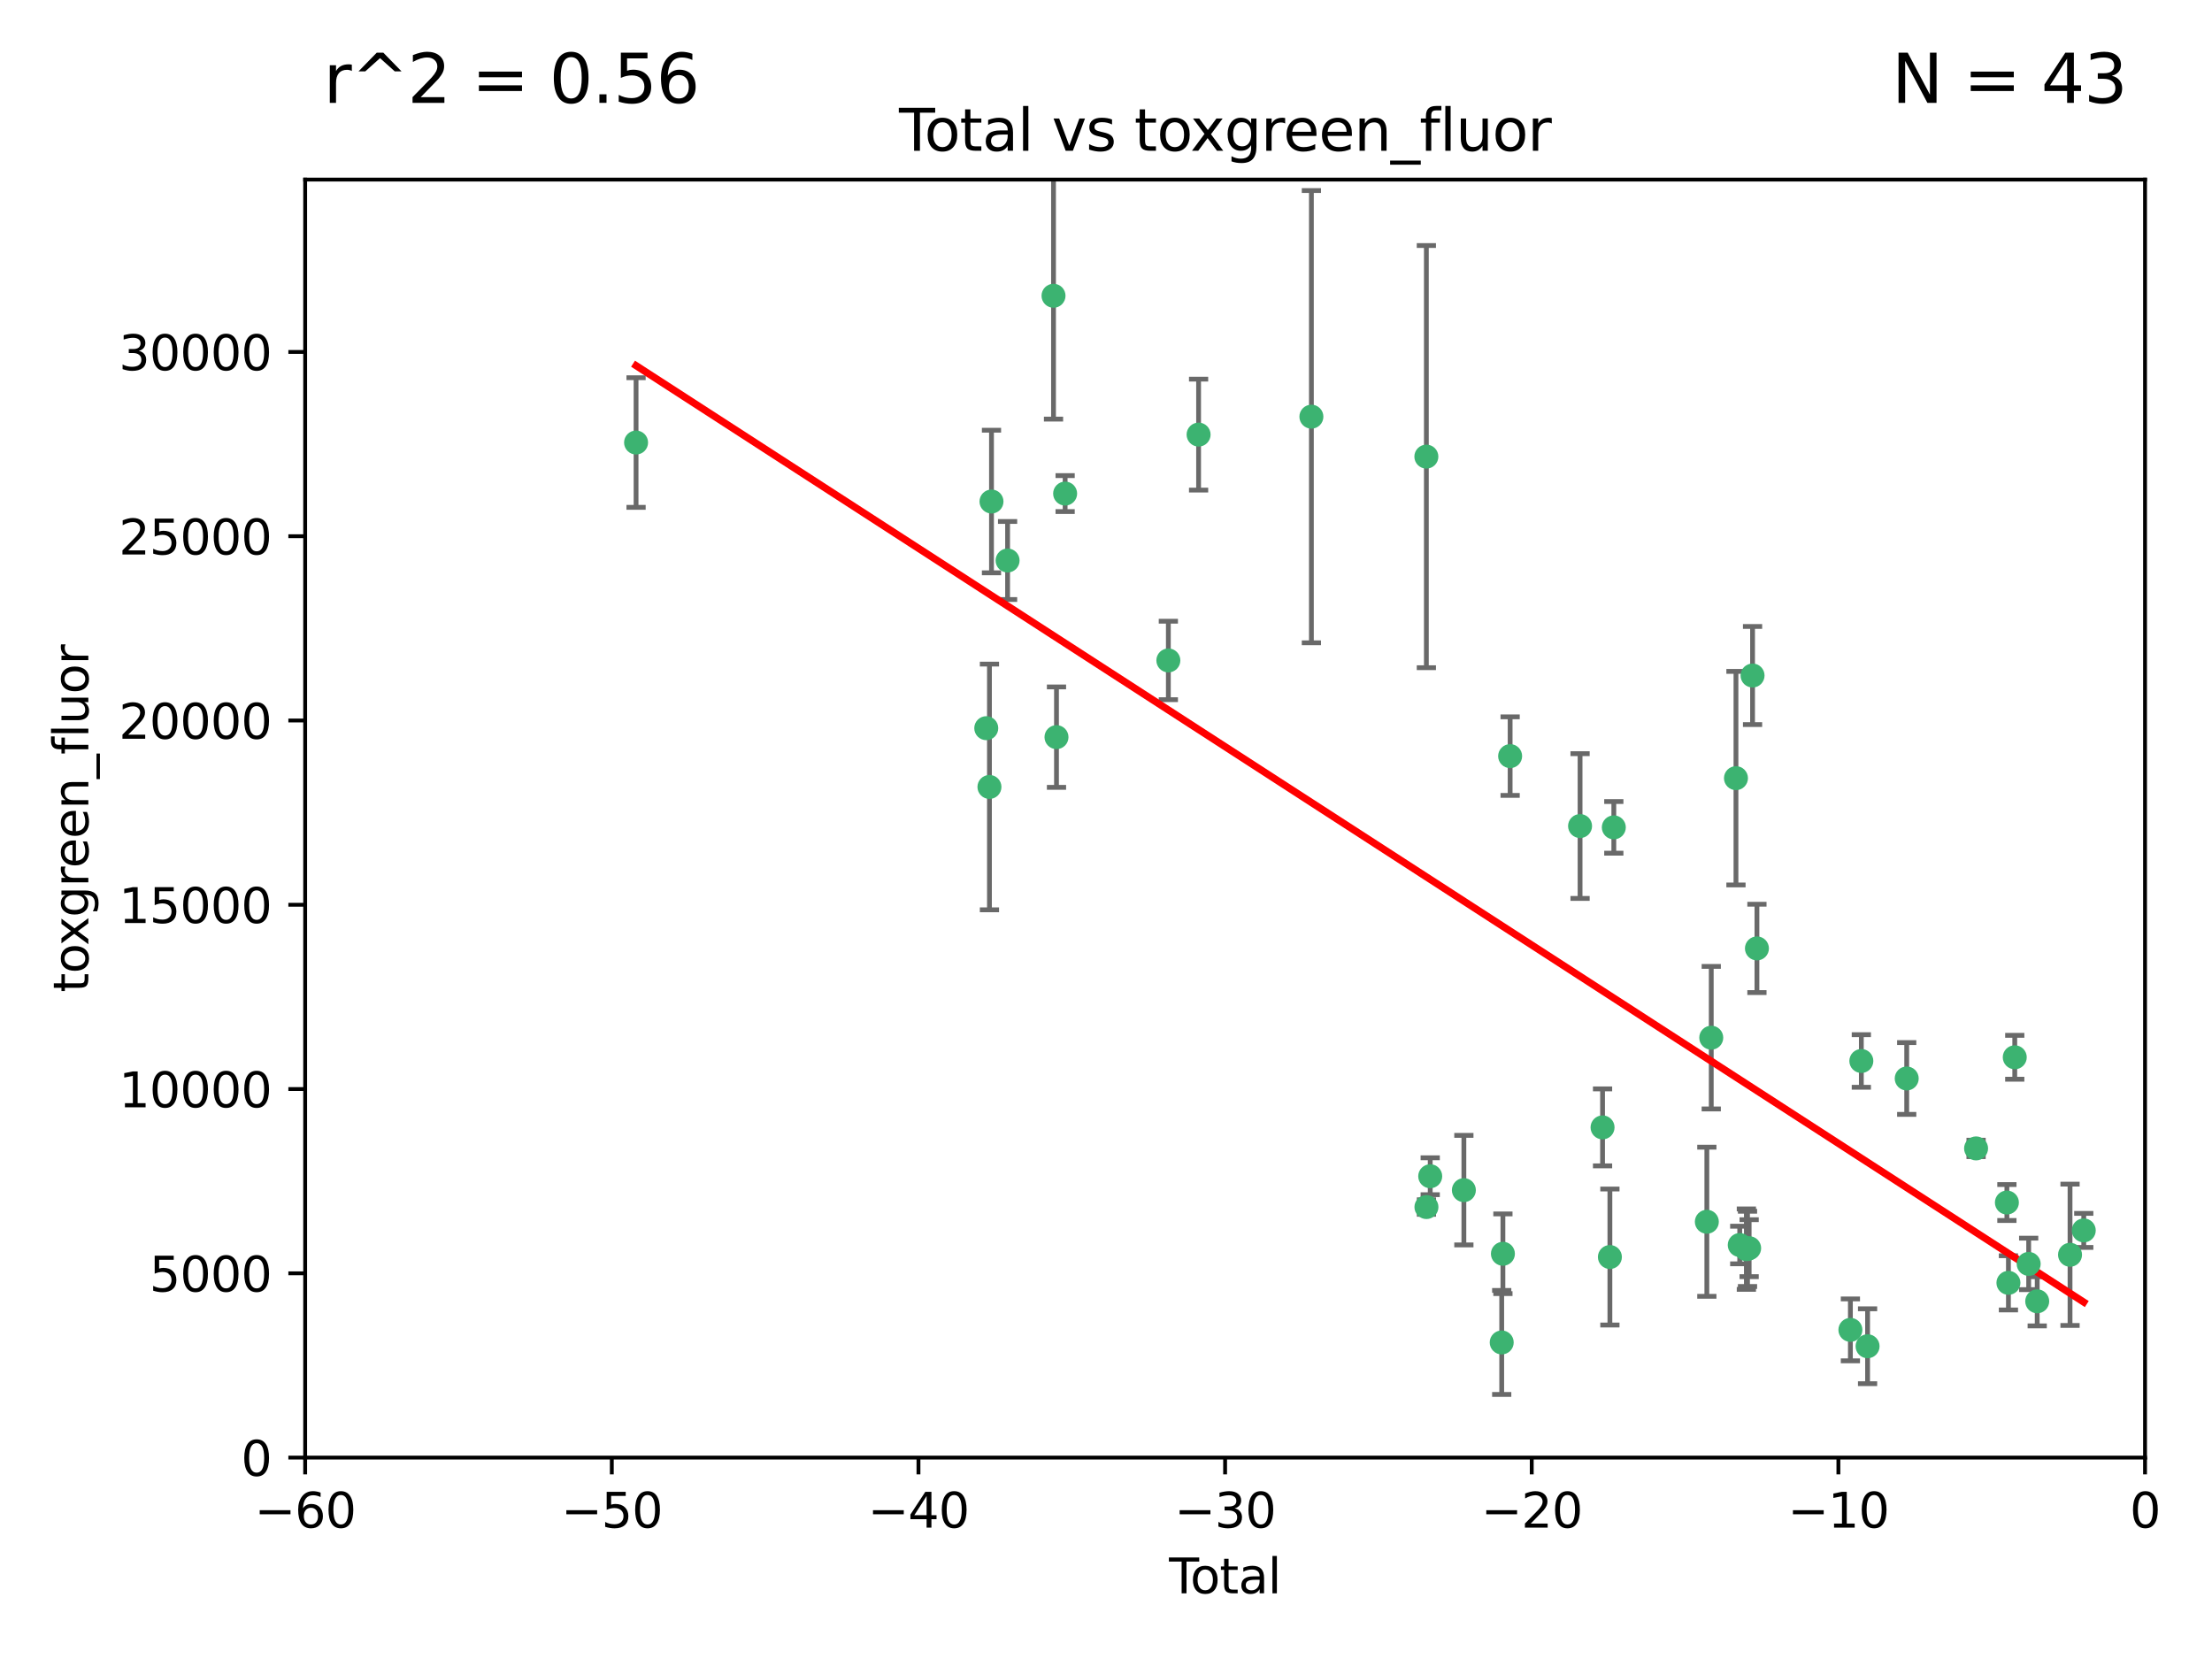 <?xml version="1.0" encoding="utf-8" standalone="no"?>
<!DOCTYPE svg PUBLIC "-//W3C//DTD SVG 1.1//EN"
  "http://www.w3.org/Graphics/SVG/1.1/DTD/svg11.dtd">
<svg xmlns:xlink="http://www.w3.org/1999/xlink" width="460.8pt" height="345.6pt" viewBox="0 0 460.8 345.6" xmlns="http://www.w3.org/2000/svg" version="1.1">
 <defs>
  <style type="text/css">*{stroke-linejoin: round; stroke-linecap: butt}</style>
 </defs>
 <g id="figure_1">
  <g id="patch_1">
   <path d="M 0 345.6 
L 460.8 345.6 
L 460.8 0 
L 0 0 
z
" style="fill: #ffffff"/>
  </g>
  <g id="axes_1">
   <g id="patch_2">
    <path d="M 63.571 303.64 
L 446.85 303.64 
L 446.85 37.411 
L 63.571 37.411 
z
" style="fill: #ffffff"/>
   </g>
   <g id="PathCollection_1">
    <defs>
     <path id="m306c66eae6" d="M 0 1.118 
C 0.297 1.118 0.581 1 0.791 0.791 
C 1 0.581 1.118 0.297 1.118 0 
C 1.118 -0.297 1 -0.581 0.791 -0.791 
C 0.581 -1 0.297 -1.118 0 -1.118 
C -0.297 -1.118 -0.581 -1 -0.791 -0.791 
C -1 -0.581 -1.118 -0.297 -1.118 0 
C -1.118 0.297 -1 0.581 -0.791 0.791 
C -0.581 1 -0.297 1.118 0 1.118 
z
" style="stroke: #3cb371"/>
    </defs>
    <g clip-path="url(#p1557bfb88c)">
     <use xlink:href="#m306c66eae6" x="132.505" y="92.187" style="fill: #3cb371; stroke: #3cb371"/>
     <use xlink:href="#m306c66eae6" x="205.457" y="151.693" style="fill: #3cb371; stroke: #3cb371"/>
     <use xlink:href="#m306c66eae6" x="206.12" y="163.936" style="fill: #3cb371; stroke: #3cb371"/>
     <use xlink:href="#m306c66eae6" x="206.546" y="104.476" style="fill: #3cb371; stroke: #3cb371"/>
     <use xlink:href="#m306c66eae6" x="209.899" y="116.762" style="fill: #3cb371; stroke: #3cb371"/>
     <use xlink:href="#m306c66eae6" x="219.467" y="61.614" style="fill: #3cb371; stroke: #3cb371"/>
     <use xlink:href="#m306c66eae6" x="220.086" y="153.559" style="fill: #3cb371; stroke: #3cb371"/>
     <use xlink:href="#m306c66eae6" x="221.886" y="102.821" style="fill: #3cb371; stroke: #3cb371"/>
     <use xlink:href="#m306c66eae6" x="243.389" y="137.58" style="fill: #3cb371; stroke: #3cb371"/>
     <use xlink:href="#m306c66eae6" x="249.689" y="90.534" style="fill: #3cb371; stroke: #3cb371"/>
     <use xlink:href="#m306c66eae6" x="273.187" y="86.8" style="fill: #3cb371; stroke: #3cb371"/>
     <use xlink:href="#m306c66eae6" x="297.137" y="95.121" style="fill: #3cb371; stroke: #3cb371"/>
     <use xlink:href="#m306c66eae6" x="297.153" y="251.452" style="fill: #3cb371; stroke: #3cb371"/>
     <use xlink:href="#m306c66eae6" x="297.94" y="245.034" style="fill: #3cb371; stroke: #3cb371"/>
     <use xlink:href="#m306c66eae6" x="304.952" y="247.93" style="fill: #3cb371; stroke: #3cb371"/>
     <use xlink:href="#m306c66eae6" x="312.834" y="279.655" style="fill: #3cb371; stroke: #3cb371"/>
     <use xlink:href="#m306c66eae6" x="313.084" y="261.183" style="fill: #3cb371; stroke: #3cb371"/>
     <use xlink:href="#m306c66eae6" x="314.588" y="157.513" style="fill: #3cb371; stroke: #3cb371"/>
     <use xlink:href="#m306c66eae6" x="329.157" y="172.082" style="fill: #3cb371; stroke: #3cb371"/>
     <use xlink:href="#m306c66eae6" x="333.841" y="234.855" style="fill: #3cb371; stroke: #3cb371"/>
     <use xlink:href="#m306c66eae6" x="335.371" y="261.86" style="fill: #3cb371; stroke: #3cb371"/>
     <use xlink:href="#m306c66eae6" x="336.187" y="172.356" style="fill: #3cb371; stroke: #3cb371"/>
     <use xlink:href="#m306c66eae6" x="355.566" y="254.514" style="fill: #3cb371; stroke: #3cb371"/>
     <use xlink:href="#m306c66eae6" x="356.485" y="216.17" style="fill: #3cb371; stroke: #3cb371"/>
     <use xlink:href="#m306c66eae6" x="361.634" y="162.105" style="fill: #3cb371; stroke: #3cb371"/>
     <use xlink:href="#m306c66eae6" x="362.418" y="259.36" style="fill: #3cb371; stroke: #3cb371"/>
     <use xlink:href="#m306c66eae6" x="363.802" y="260.221" style="fill: #3cb371; stroke: #3cb371"/>
     <use xlink:href="#m306c66eae6" x="364.037" y="260.163" style="fill: #3cb371; stroke: #3cb371"/>
     <use xlink:href="#m306c66eae6" x="364.379" y="260.019" style="fill: #3cb371; stroke: #3cb371"/>
     <use xlink:href="#m306c66eae6" x="365.089" y="140.722" style="fill: #3cb371; stroke: #3cb371"/>
     <use xlink:href="#m306c66eae6" x="366.001" y="197.571" style="fill: #3cb371; stroke: #3cb371"/>
     <use xlink:href="#m306c66eae6" x="385.471" y="277.035" style="fill: #3cb371; stroke: #3cb371"/>
     <use xlink:href="#m306c66eae6" x="387.751" y="221.023" style="fill: #3cb371; stroke: #3cb371"/>
     <use xlink:href="#m306c66eae6" x="389.05" y="280.448" style="fill: #3cb371; stroke: #3cb371"/>
     <use xlink:href="#m306c66eae6" x="397.202" y="224.667" style="fill: #3cb371; stroke: #3cb371"/>
     <use xlink:href="#m306c66eae6" x="411.653" y="239.234" style="fill: #3cb371; stroke: #3cb371"/>
     <use xlink:href="#m306c66eae6" x="418.073" y="250.509" style="fill: #3cb371; stroke: #3cb371"/>
     <use xlink:href="#m306c66eae6" x="418.393" y="267.238" style="fill: #3cb371; stroke: #3cb371"/>
     <use xlink:href="#m306c66eae6" x="419.711" y="220.252" style="fill: #3cb371; stroke: #3cb371"/>
     <use xlink:href="#m306c66eae6" x="422.61" y="263.294" style="fill: #3cb371; stroke: #3cb371"/>
     <use xlink:href="#m306c66eae6" x="424.389" y="271.085" style="fill: #3cb371; stroke: #3cb371"/>
     <use xlink:href="#m306c66eae6" x="431.226" y="261.393" style="fill: #3cb371; stroke: #3cb371"/>
     <use xlink:href="#m306c66eae6" x="434.085" y="256.316" style="fill: #3cb371; stroke: #3cb371"/>
    </g>
   </g>
   <g id="matplotlib.axis_1">
    <g id="xtick_1">
     <g id="line2d_1">
      <defs>
       <path id="m32eb44e2c4" d="M 0 0 
L 0 3.5 
" style="stroke: #000000; stroke-width: 0.8"/>
      </defs>
      <g>
       <use xlink:href="#m32eb44e2c4" x="63.571" y="303.64" style="stroke: #000000; stroke-width: 0.8"/>
      </g>
     </g>
     <g id="text_1">
      <!-- −60 -->
      <g transform="translate(53.019 318.238)scale(0.1 -0.1)">
       <defs>
        <path id="DejaVuSans-2212" d="M 678 2272 
L 4684 2272 
L 4684 1741 
L 678 1741 
L 678 2272 
z
" transform="scale(0.016)"/>
        <path id="DejaVuSans-36" d="M 2113 2584 
Q 1688 2584 1439 2293 
Q 1191 2003 1191 1497 
Q 1191 994 1439 701 
Q 1688 409 2113 409 
Q 2538 409 2786 701 
Q 3034 994 3034 1497 
Q 3034 2003 2786 2293 
Q 2538 2584 2113 2584 
z
M 3366 4563 
L 3366 3988 
Q 3128 4100 2886 4159 
Q 2644 4219 2406 4219 
Q 1781 4219 1451 3797 
Q 1122 3375 1075 2522 
Q 1259 2794 1537 2939 
Q 1816 3084 2150 3084 
Q 2853 3084 3261 2657 
Q 3669 2231 3669 1497 
Q 3669 778 3244 343 
Q 2819 -91 2113 -91 
Q 1303 -91 875 529 
Q 447 1150 447 2328 
Q 447 3434 972 4092 
Q 1497 4750 2381 4750 
Q 2619 4750 2861 4703 
Q 3103 4656 3366 4563 
z
" transform="scale(0.016)"/>
        <path id="DejaVuSans-30" d="M 2034 4250 
Q 1547 4250 1301 3770 
Q 1056 3291 1056 2328 
Q 1056 1369 1301 889 
Q 1547 409 2034 409 
Q 2525 409 2770 889 
Q 3016 1369 3016 2328 
Q 3016 3291 2770 3770 
Q 2525 4250 2034 4250 
z
M 2034 4750 
Q 2819 4750 3233 4129 
Q 3647 3509 3647 2328 
Q 3647 1150 3233 529 
Q 2819 -91 2034 -91 
Q 1250 -91 836 529 
Q 422 1150 422 2328 
Q 422 3509 836 4129 
Q 1250 4750 2034 4750 
z
" transform="scale(0.016)"/>
       </defs>
       <use xlink:href="#DejaVuSans-2212"/>
       <use xlink:href="#DejaVuSans-36" x="83.789"/>
       <use xlink:href="#DejaVuSans-30" x="147.412"/>
      </g>
     </g>
    </g>
    <g id="xtick_2">
     <g id="line2d_2">
      <g>
       <use xlink:href="#m32eb44e2c4" x="127.451" y="303.64" style="stroke: #000000; stroke-width: 0.8"/>
      </g>
     </g>
     <g id="text_2">
      <!-- −50 -->
      <g transform="translate(116.899 318.238)scale(0.1 -0.1)">
       <defs>
        <path id="DejaVuSans-35" d="M 691 4666 
L 3169 4666 
L 3169 4134 
L 1269 4134 
L 1269 2991 
Q 1406 3038 1543 3061 
Q 1681 3084 1819 3084 
Q 2600 3084 3056 2656 
Q 3513 2228 3513 1497 
Q 3513 744 3044 326 
Q 2575 -91 1722 -91 
Q 1428 -91 1123 -41 
Q 819 9 494 109 
L 494 744 
Q 775 591 1075 516 
Q 1375 441 1709 441 
Q 2250 441 2565 725 
Q 2881 1009 2881 1497 
Q 2881 1984 2565 2268 
Q 2250 2553 1709 2553 
Q 1456 2553 1204 2497 
Q 953 2441 691 2322 
L 691 4666 
z
" transform="scale(0.016)"/>
       </defs>
       <use xlink:href="#DejaVuSans-2212"/>
       <use xlink:href="#DejaVuSans-35" x="83.789"/>
       <use xlink:href="#DejaVuSans-30" x="147.412"/>
      </g>
     </g>
    </g>
    <g id="xtick_3">
     <g id="line2d_3">
      <g>
       <use xlink:href="#m32eb44e2c4" x="191.331" y="303.64" style="stroke: #000000; stroke-width: 0.8"/>
      </g>
     </g>
     <g id="text_3">
      <!-- −40 -->
      <g transform="translate(180.778 318.238)scale(0.1 -0.1)">
       <defs>
        <path id="DejaVuSans-34" d="M 2419 4116 
L 825 1625 
L 2419 1625 
L 2419 4116 
z
M 2253 4666 
L 3047 4666 
L 3047 1625 
L 3713 1625 
L 3713 1100 
L 3047 1100 
L 3047 0 
L 2419 0 
L 2419 1100 
L 313 1100 
L 313 1709 
L 2253 4666 
z
" transform="scale(0.016)"/>
       </defs>
       <use xlink:href="#DejaVuSans-2212"/>
       <use xlink:href="#DejaVuSans-34" x="83.789"/>
       <use xlink:href="#DejaVuSans-30" x="147.412"/>
      </g>
     </g>
    </g>
    <g id="xtick_4">
     <g id="line2d_4">
      <g>
       <use xlink:href="#m32eb44e2c4" x="255.211" y="303.64" style="stroke: #000000; stroke-width: 0.8"/>
      </g>
     </g>
     <g id="text_4">
      <!-- −30 -->
      <g transform="translate(244.658 318.238)scale(0.1 -0.1)">
       <defs>
        <path id="DejaVuSans-33" d="M 2597 2516 
Q 3050 2419 3304 2112 
Q 3559 1806 3559 1356 
Q 3559 666 3084 287 
Q 2609 -91 1734 -91 
Q 1441 -91 1130 -33 
Q 819 25 488 141 
L 488 750 
Q 750 597 1062 519 
Q 1375 441 1716 441 
Q 2309 441 2620 675 
Q 2931 909 2931 1356 
Q 2931 1769 2642 2001 
Q 2353 2234 1838 2234 
L 1294 2234 
L 1294 2753 
L 1863 2753 
Q 2328 2753 2575 2939 
Q 2822 3125 2822 3475 
Q 2822 3834 2567 4026 
Q 2313 4219 1838 4219 
Q 1578 4219 1281 4162 
Q 984 4106 628 3988 
L 628 4550 
Q 988 4650 1302 4700 
Q 1616 4750 1894 4750 
Q 2613 4750 3031 4423 
Q 3450 4097 3450 3541 
Q 3450 3153 3228 2886 
Q 3006 2619 2597 2516 
z
" transform="scale(0.016)"/>
       </defs>
       <use xlink:href="#DejaVuSans-2212"/>
       <use xlink:href="#DejaVuSans-33" x="83.789"/>
       <use xlink:href="#DejaVuSans-30" x="147.412"/>
      </g>
     </g>
    </g>
    <g id="xtick_5">
     <g id="line2d_5">
      <g>
       <use xlink:href="#m32eb44e2c4" x="319.09" y="303.64" style="stroke: #000000; stroke-width: 0.8"/>
      </g>
     </g>
     <g id="text_5">
      <!-- −20 -->
      <g transform="translate(308.538 318.238)scale(0.1 -0.1)">
       <defs>
        <path id="DejaVuSans-32" d="M 1228 531 
L 3431 531 
L 3431 0 
L 469 0 
L 469 531 
Q 828 903 1448 1529 
Q 2069 2156 2228 2338 
Q 2531 2678 2651 2914 
Q 2772 3150 2772 3378 
Q 2772 3750 2511 3984 
Q 2250 4219 1831 4219 
Q 1534 4219 1204 4116 
Q 875 4013 500 3803 
L 500 4441 
Q 881 4594 1212 4672 
Q 1544 4750 1819 4750 
Q 2544 4750 2975 4387 
Q 3406 4025 3406 3419 
Q 3406 3131 3298 2873 
Q 3191 2616 2906 2266 
Q 2828 2175 2409 1742 
Q 1991 1309 1228 531 
z
" transform="scale(0.016)"/>
       </defs>
       <use xlink:href="#DejaVuSans-2212"/>
       <use xlink:href="#DejaVuSans-32" x="83.789"/>
       <use xlink:href="#DejaVuSans-30" x="147.412"/>
      </g>
     </g>
    </g>
    <g id="xtick_6">
     <g id="line2d_6">
      <g>
       <use xlink:href="#m32eb44e2c4" x="382.97" y="303.64" style="stroke: #000000; stroke-width: 0.8"/>
      </g>
     </g>
     <g id="text_6">
      <!-- −10 -->
      <g transform="translate(372.418 318.238)scale(0.1 -0.1)">
       <defs>
        <path id="DejaVuSans-31" d="M 794 531 
L 1825 531 
L 1825 4091 
L 703 3866 
L 703 4441 
L 1819 4666 
L 2450 4666 
L 2450 531 
L 3481 531 
L 3481 0 
L 794 0 
L 794 531 
z
" transform="scale(0.016)"/>
       </defs>
       <use xlink:href="#DejaVuSans-2212"/>
       <use xlink:href="#DejaVuSans-31" x="83.789"/>
       <use xlink:href="#DejaVuSans-30" x="147.412"/>
      </g>
     </g>
    </g>
    <g id="xtick_7">
     <g id="line2d_7">
      <g>
       <use xlink:href="#m32eb44e2c4" x="446.85" y="303.64" style="stroke: #000000; stroke-width: 0.8"/>
      </g>
     </g>
     <g id="text_7">
      <!-- 0 -->
      <g transform="translate(443.669 318.238)scale(0.1 -0.1)">
       <use xlink:href="#DejaVuSans-30"/>
      </g>
     </g>
    </g>
    <g id="text_8">
     <!-- Total -->
     <g transform="translate(243.534 331.917)scale(0.1 -0.1)">
      <defs>
       <path id="DejaVuSans-54" d="M -19 4666 
L 3928 4666 
L 3928 4134 
L 2272 4134 
L 2272 0 
L 1638 0 
L 1638 4134 
L -19 4134 
L -19 4666 
z
" transform="scale(0.016)"/>
       <path id="DejaVuSans-6f" d="M 1959 3097 
Q 1497 3097 1228 2736 
Q 959 2375 959 1747 
Q 959 1119 1226 758 
Q 1494 397 1959 397 
Q 2419 397 2687 759 
Q 2956 1122 2956 1747 
Q 2956 2369 2687 2733 
Q 2419 3097 1959 3097 
z
M 1959 3584 
Q 2709 3584 3137 3096 
Q 3566 2609 3566 1747 
Q 3566 888 3137 398 
Q 2709 -91 1959 -91 
Q 1206 -91 779 398 
Q 353 888 353 1747 
Q 353 2609 779 3096 
Q 1206 3584 1959 3584 
z
" transform="scale(0.016)"/>
       <path id="DejaVuSans-74" d="M 1172 4494 
L 1172 3500 
L 2356 3500 
L 2356 3053 
L 1172 3053 
L 1172 1153 
Q 1172 725 1289 603 
Q 1406 481 1766 481 
L 2356 481 
L 2356 0 
L 1766 0 
Q 1100 0 847 248 
Q 594 497 594 1153 
L 594 3053 
L 172 3053 
L 172 3500 
L 594 3500 
L 594 4494 
L 1172 4494 
z
" transform="scale(0.016)"/>
       <path id="DejaVuSans-61" d="M 2194 1759 
Q 1497 1759 1228 1600 
Q 959 1441 959 1056 
Q 959 750 1161 570 
Q 1363 391 1709 391 
Q 2188 391 2477 730 
Q 2766 1069 2766 1631 
L 2766 1759 
L 2194 1759 
z
M 3341 1997 
L 3341 0 
L 2766 0 
L 2766 531 
Q 2569 213 2275 61 
Q 1981 -91 1556 -91 
Q 1019 -91 701 211 
Q 384 513 384 1019 
Q 384 1609 779 1909 
Q 1175 2209 1959 2209 
L 2766 2209 
L 2766 2266 
Q 2766 2663 2505 2880 
Q 2244 3097 1772 3097 
Q 1472 3097 1187 3025 
Q 903 2953 641 2809 
L 641 3341 
Q 956 3463 1253 3523 
Q 1550 3584 1831 3584 
Q 2591 3584 2966 3190 
Q 3341 2797 3341 1997 
z
" transform="scale(0.016)"/>
       <path id="DejaVuSans-6c" d="M 603 4863 
L 1178 4863 
L 1178 0 
L 603 0 
L 603 4863 
z
" transform="scale(0.016)"/>
      </defs>
      <use xlink:href="#DejaVuSans-54"/>
      <use xlink:href="#DejaVuSans-6f" x="44.084"/>
      <use xlink:href="#DejaVuSans-74" x="105.266"/>
      <use xlink:href="#DejaVuSans-61" x="144.475"/>
      <use xlink:href="#DejaVuSans-6c" x="205.754"/>
     </g>
    </g>
   </g>
   <g id="matplotlib.axis_2">
    <g id="ytick_1">
     <g id="line2d_8">
      <defs>
       <path id="m9f278e9a7d" d="M 0 0 
L -3.5 0 
" style="stroke: #000000; stroke-width: 0.8"/>
      </defs>
      <g>
       <use xlink:href="#m9f278e9a7d" x="63.571" y="303.64" style="stroke: #000000; stroke-width: 0.8"/>
      </g>
     </g>
     <g id="text_9">
      <!-- 0 -->
      <g transform="translate(50.209 307.439)scale(0.1 -0.1)">
       <use xlink:href="#DejaVuSans-30"/>
      </g>
     </g>
    </g>
    <g id="ytick_2">
     <g id="line2d_9">
      <g>
       <use xlink:href="#m9f278e9a7d" x="63.571" y="265.253" style="stroke: #000000; stroke-width: 0.8"/>
      </g>
     </g>
     <g id="text_10">
      <!-- 5000 -->
      <g transform="translate(31.121 269.052)scale(0.1 -0.1)">
       <use xlink:href="#DejaVuSans-35"/>
       <use xlink:href="#DejaVuSans-30" x="63.623"/>
       <use xlink:href="#DejaVuSans-30" x="127.246"/>
       <use xlink:href="#DejaVuSans-30" x="190.869"/>
      </g>
     </g>
    </g>
    <g id="ytick_3">
     <g id="line2d_10">
      <g>
       <use xlink:href="#m9f278e9a7d" x="63.571" y="226.866" style="stroke: #000000; stroke-width: 0.8"/>
      </g>
     </g>
     <g id="text_11">
      <!-- 10000 -->
      <g transform="translate(24.759 230.665)scale(0.1 -0.1)">
       <use xlink:href="#DejaVuSans-31"/>
       <use xlink:href="#DejaVuSans-30" x="63.623"/>
       <use xlink:href="#DejaVuSans-30" x="127.246"/>
       <use xlink:href="#DejaVuSans-30" x="190.869"/>
       <use xlink:href="#DejaVuSans-30" x="254.492"/>
      </g>
     </g>
    </g>
    <g id="ytick_4">
     <g id="line2d_11">
      <g>
       <use xlink:href="#m9f278e9a7d" x="63.571" y="188.479" style="stroke: #000000; stroke-width: 0.8"/>
      </g>
     </g>
     <g id="text_12">
      <!-- 15000 -->
      <g transform="translate(24.759 192.278)scale(0.1 -0.1)">
       <use xlink:href="#DejaVuSans-31"/>
       <use xlink:href="#DejaVuSans-35" x="63.623"/>
       <use xlink:href="#DejaVuSans-30" x="127.246"/>
       <use xlink:href="#DejaVuSans-30" x="190.869"/>
       <use xlink:href="#DejaVuSans-30" x="254.492"/>
      </g>
     </g>
    </g>
    <g id="ytick_5">
     <g id="line2d_12">
      <g>
       <use xlink:href="#m9f278e9a7d" x="63.571" y="150.092" style="stroke: #000000; stroke-width: 0.8"/>
      </g>
     </g>
     <g id="text_13">
      <!-- 20000 -->
      <g transform="translate(24.759 153.891)scale(0.1 -0.1)">
       <use xlink:href="#DejaVuSans-32"/>
       <use xlink:href="#DejaVuSans-30" x="63.623"/>
       <use xlink:href="#DejaVuSans-30" x="127.246"/>
       <use xlink:href="#DejaVuSans-30" x="190.869"/>
       <use xlink:href="#DejaVuSans-30" x="254.492"/>
      </g>
     </g>
    </g>
    <g id="ytick_6">
     <g id="line2d_13">
      <g>
       <use xlink:href="#m9f278e9a7d" x="63.571" y="111.705" style="stroke: #000000; stroke-width: 0.8"/>
      </g>
     </g>
     <g id="text_14">
      <!-- 25000 -->
      <g transform="translate(24.759 115.504)scale(0.1 -0.1)">
       <use xlink:href="#DejaVuSans-32"/>
       <use xlink:href="#DejaVuSans-35" x="63.623"/>
       <use xlink:href="#DejaVuSans-30" x="127.246"/>
       <use xlink:href="#DejaVuSans-30" x="190.869"/>
       <use xlink:href="#DejaVuSans-30" x="254.492"/>
      </g>
     </g>
    </g>
    <g id="ytick_7">
     <g id="line2d_14">
      <g>
       <use xlink:href="#m9f278e9a7d" x="63.571" y="73.317" style="stroke: #000000; stroke-width: 0.8"/>
      </g>
     </g>
     <g id="text_15">
      <!-- 30000 -->
      <g transform="translate(24.759 77.117)scale(0.1 -0.1)">
       <use xlink:href="#DejaVuSans-33"/>
       <use xlink:href="#DejaVuSans-30" x="63.623"/>
       <use xlink:href="#DejaVuSans-30" x="127.246"/>
       <use xlink:href="#DejaVuSans-30" x="190.869"/>
       <use xlink:href="#DejaVuSans-30" x="254.492"/>
      </g>
     </g>
    </g>
    <g id="text_16">
     <!-- toxgreen_fluor -->
     <g transform="translate(18.401 206.72)rotate(-90)scale(0.1 -0.1)">
      <defs>
       <path id="DejaVuSans-78" d="M 3513 3500 
L 2247 1797 
L 3578 0 
L 2900 0 
L 1881 1375 
L 863 0 
L 184 0 
L 1544 1831 
L 300 3500 
L 978 3500 
L 1906 2253 
L 2834 3500 
L 3513 3500 
z
" transform="scale(0.016)"/>
       <path id="DejaVuSans-67" d="M 2906 1791 
Q 2906 2416 2648 2759 
Q 2391 3103 1925 3103 
Q 1463 3103 1205 2759 
Q 947 2416 947 1791 
Q 947 1169 1205 825 
Q 1463 481 1925 481 
Q 2391 481 2648 825 
Q 2906 1169 2906 1791 
z
M 3481 434 
Q 3481 -459 3084 -895 
Q 2688 -1331 1869 -1331 
Q 1566 -1331 1297 -1286 
Q 1028 -1241 775 -1147 
L 775 -588 
Q 1028 -725 1275 -790 
Q 1522 -856 1778 -856 
Q 2344 -856 2625 -561 
Q 2906 -266 2906 331 
L 2906 616 
Q 2728 306 2450 153 
Q 2172 0 1784 0 
Q 1141 0 747 490 
Q 353 981 353 1791 
Q 353 2603 747 3093 
Q 1141 3584 1784 3584 
Q 2172 3584 2450 3431 
Q 2728 3278 2906 2969 
L 2906 3500 
L 3481 3500 
L 3481 434 
z
" transform="scale(0.016)"/>
       <path id="DejaVuSans-72" d="M 2631 2963 
Q 2534 3019 2420 3045 
Q 2306 3072 2169 3072 
Q 1681 3072 1420 2755 
Q 1159 2438 1159 1844 
L 1159 0 
L 581 0 
L 581 3500 
L 1159 3500 
L 1159 2956 
Q 1341 3275 1631 3429 
Q 1922 3584 2338 3584 
Q 2397 3584 2469 3576 
Q 2541 3569 2628 3553 
L 2631 2963 
z
" transform="scale(0.016)"/>
       <path id="DejaVuSans-65" d="M 3597 1894 
L 3597 1613 
L 953 1613 
Q 991 1019 1311 708 
Q 1631 397 2203 397 
Q 2534 397 2845 478 
Q 3156 559 3463 722 
L 3463 178 
Q 3153 47 2828 -22 
Q 2503 -91 2169 -91 
Q 1331 -91 842 396 
Q 353 884 353 1716 
Q 353 2575 817 3079 
Q 1281 3584 2069 3584 
Q 2775 3584 3186 3129 
Q 3597 2675 3597 1894 
z
M 3022 2063 
Q 3016 2534 2758 2815 
Q 2500 3097 2075 3097 
Q 1594 3097 1305 2825 
Q 1016 2553 972 2059 
L 3022 2063 
z
" transform="scale(0.016)"/>
       <path id="DejaVuSans-6e" d="M 3513 2113 
L 3513 0 
L 2938 0 
L 2938 2094 
Q 2938 2591 2744 2837 
Q 2550 3084 2163 3084 
Q 1697 3084 1428 2787 
Q 1159 2491 1159 1978 
L 1159 0 
L 581 0 
L 581 3500 
L 1159 3500 
L 1159 2956 
Q 1366 3272 1645 3428 
Q 1925 3584 2291 3584 
Q 2894 3584 3203 3211 
Q 3513 2838 3513 2113 
z
" transform="scale(0.016)"/>
       <path id="DejaVuSans-5f" d="M 3263 -1063 
L 3263 -1509 
L -63 -1509 
L -63 -1063 
L 3263 -1063 
z
" transform="scale(0.016)"/>
       <path id="DejaVuSans-66" d="M 2375 4863 
L 2375 4384 
L 1825 4384 
Q 1516 4384 1395 4259 
Q 1275 4134 1275 3809 
L 1275 3500 
L 2222 3500 
L 2222 3053 
L 1275 3053 
L 1275 0 
L 697 0 
L 697 3053 
L 147 3053 
L 147 3500 
L 697 3500 
L 697 3744 
Q 697 4328 969 4595 
Q 1241 4863 1831 4863 
L 2375 4863 
z
" transform="scale(0.016)"/>
       <path id="DejaVuSans-75" d="M 544 1381 
L 544 3500 
L 1119 3500 
L 1119 1403 
Q 1119 906 1312 657 
Q 1506 409 1894 409 
Q 2359 409 2629 706 
Q 2900 1003 2900 1516 
L 2900 3500 
L 3475 3500 
L 3475 0 
L 2900 0 
L 2900 538 
Q 2691 219 2414 64 
Q 2138 -91 1772 -91 
Q 1169 -91 856 284 
Q 544 659 544 1381 
z
M 1991 3584 
L 1991 3584 
z
" transform="scale(0.016)"/>
      </defs>
      <use xlink:href="#DejaVuSans-74"/>
      <use xlink:href="#DejaVuSans-6f" x="39.209"/>
      <use xlink:href="#DejaVuSans-78" x="97.266"/>
      <use xlink:href="#DejaVuSans-67" x="156.445"/>
      <use xlink:href="#DejaVuSans-72" x="219.922"/>
      <use xlink:href="#DejaVuSans-65" x="258.785"/>
      <use xlink:href="#DejaVuSans-65" x="320.309"/>
      <use xlink:href="#DejaVuSans-6e" x="381.832"/>
      <use xlink:href="#DejaVuSans-5f" x="445.211"/>
      <use xlink:href="#DejaVuSans-66" x="495.211"/>
      <use xlink:href="#DejaVuSans-6c" x="530.416"/>
      <use xlink:href="#DejaVuSans-75" x="558.199"/>
      <use xlink:href="#DejaVuSans-6f" x="621.578"/>
      <use xlink:href="#DejaVuSans-72" x="682.76"/>
     </g>
    </g>
   </g>
   <g id="LineCollection_1">
    <path d="M 132.505 105.69 
L 132.505 78.685 
" clip-path="url(#p1557bfb88c)" style="fill: none; stroke: #696969"/>
    <path d="M 205.457 152.217 
L 205.457 151.168 
" clip-path="url(#p1557bfb88c)" style="fill: none; stroke: #696969"/>
    <path d="M 206.12 189.529 
L 206.12 138.343 
" clip-path="url(#p1557bfb88c)" style="fill: none; stroke: #696969"/>
    <path d="M 206.546 119.328 
L 206.546 89.623 
" clip-path="url(#p1557bfb88c)" style="fill: none; stroke: #696969"/>
    <path d="M 209.899 124.89 
L 209.899 108.635 
" clip-path="url(#p1557bfb88c)" style="fill: none; stroke: #696969"/>
    <path d="M 219.467 87.306 
L 219.467 35.922 
" clip-path="url(#p1557bfb88c)" style="fill: none; stroke: #696969"/>
    <path d="M 220.086 164.019 
L 220.086 143.098 
" clip-path="url(#p1557bfb88c)" style="fill: none; stroke: #696969"/>
    <path d="M 221.886 106.565 
L 221.886 99.077 
" clip-path="url(#p1557bfb88c)" style="fill: none; stroke: #696969"/>
    <path d="M 243.389 145.75 
L 243.389 129.411 
" clip-path="url(#p1557bfb88c)" style="fill: none; stroke: #696969"/>
    <path d="M 249.689 102.091 
L 249.689 78.978 
" clip-path="url(#p1557bfb88c)" style="fill: none; stroke: #696969"/>
    <path d="M 273.187 133.906 
L 273.187 39.694 
" clip-path="url(#p1557bfb88c)" style="fill: none; stroke: #696969"/>
    <path d="M 297.137 139.091 
L 297.137 51.151 
" clip-path="url(#p1557bfb88c)" style="fill: none; stroke: #696969"/>
    <path d="M 297.153 252.966 
L 297.153 249.939 
" clip-path="url(#p1557bfb88c)" style="fill: none; stroke: #696969"/>
    <path d="M 297.94 248.879 
L 297.94 241.19 
" clip-path="url(#p1557bfb88c)" style="fill: none; stroke: #696969"/>
    <path d="M 304.952 259.34 
L 304.952 236.521 
" clip-path="url(#p1557bfb88c)" style="fill: none; stroke: #696969"/>
    <path d="M 312.834 290.49 
L 312.834 268.821 
" clip-path="url(#p1557bfb88c)" style="fill: none; stroke: #696969"/>
    <path d="M 313.084 269.484 
L 313.084 252.882 
" clip-path="url(#p1557bfb88c)" style="fill: none; stroke: #696969"/>
    <path d="M 314.588 165.694 
L 314.588 149.332 
" clip-path="url(#p1557bfb88c)" style="fill: none; stroke: #696969"/>
    <path d="M 329.157 187.16 
L 329.157 157.004 
" clip-path="url(#p1557bfb88c)" style="fill: none; stroke: #696969"/>
    <path d="M 333.841 242.872 
L 333.841 226.838 
" clip-path="url(#p1557bfb88c)" style="fill: none; stroke: #696969"/>
    <path d="M 335.371 276.024 
L 335.371 247.696 
" clip-path="url(#p1557bfb88c)" style="fill: none; stroke: #696969"/>
    <path d="M 336.187 177.734 
L 336.187 166.978 
" clip-path="url(#p1557bfb88c)" style="fill: none; stroke: #696969"/>
    <path d="M 355.566 270.051 
L 355.566 238.978 
" clip-path="url(#p1557bfb88c)" style="fill: none; stroke: #696969"/>
    <path d="M 356.485 231.016 
L 356.485 201.324 
" clip-path="url(#p1557bfb88c)" style="fill: none; stroke: #696969"/>
    <path d="M 361.634 184.351 
L 361.634 139.86 
" clip-path="url(#p1557bfb88c)" style="fill: none; stroke: #696969"/>
    <path d="M 362.418 263.278 
L 362.418 255.442 
" clip-path="url(#p1557bfb88c)" style="fill: none; stroke: #696969"/>
    <path d="M 363.802 268.597 
L 363.802 251.844 
" clip-path="url(#p1557bfb88c)" style="fill: none; stroke: #696969"/>
    <path d="M 364.037 268.001 
L 364.037 252.325 
" clip-path="url(#p1557bfb88c)" style="fill: none; stroke: #696969"/>
    <path d="M 364.379 265.948 
L 364.379 254.089 
" clip-path="url(#p1557bfb88c)" style="fill: none; stroke: #696969"/>
    <path d="M 365.089 150.938 
L 365.089 130.506 
" clip-path="url(#p1557bfb88c)" style="fill: none; stroke: #696969"/>
    <path d="M 366.001 206.772 
L 366.001 188.371 
" clip-path="url(#p1557bfb88c)" style="fill: none; stroke: #696969"/>
    <path d="M 385.471 283.483 
L 385.471 270.588 
" clip-path="url(#p1557bfb88c)" style="fill: none; stroke: #696969"/>
    <path d="M 387.751 226.502 
L 387.751 215.543 
" clip-path="url(#p1557bfb88c)" style="fill: none; stroke: #696969"/>
    <path d="M 389.05 288.249 
L 389.05 272.647 
" clip-path="url(#p1557bfb88c)" style="fill: none; stroke: #696969"/>
    <path d="M 397.202 232.145 
L 397.202 217.189 
" clip-path="url(#p1557bfb88c)" style="fill: none; stroke: #696969"/>
    <path d="M 411.653 240.949 
L 411.653 237.518 
" clip-path="url(#p1557bfb88c)" style="fill: none; stroke: #696969"/>
    <path d="M 418.073 254.253 
L 418.073 246.765 
" clip-path="url(#p1557bfb88c)" style="fill: none; stroke: #696969"/>
    <path d="M 418.393 272.884 
L 418.393 261.591 
" clip-path="url(#p1557bfb88c)" style="fill: none; stroke: #696969"/>
    <path d="M 419.711 224.823 
L 419.711 215.68 
" clip-path="url(#p1557bfb88c)" style="fill: none; stroke: #696969"/>
    <path d="M 422.61 268.654 
L 422.61 257.933 
" clip-path="url(#p1557bfb88c)" style="fill: none; stroke: #696969"/>
    <path d="M 424.389 276.209 
L 424.389 265.962 
" clip-path="url(#p1557bfb88c)" style="fill: none; stroke: #696969"/>
    <path d="M 431.226 276.115 
L 431.226 246.672 
" clip-path="url(#p1557bfb88c)" style="fill: none; stroke: #696969"/>
    <path d="M 434.085 259.862 
L 434.085 252.77 
" clip-path="url(#p1557bfb88c)" style="fill: none; stroke: #696969"/>
   </g>
   <g id="line2d_15">
    <defs>
     <path id="mfca056bff1" d="M 2 0 
L -2 -0 
" style="stroke: #696969"/>
    </defs>
    <g clip-path="url(#p1557bfb88c)">
     <use xlink:href="#mfca056bff1" x="132.505" y="105.69" style="fill: #696969; stroke: #696969"/>
     <use xlink:href="#mfca056bff1" x="205.457" y="152.217" style="fill: #696969; stroke: #696969"/>
     <use xlink:href="#mfca056bff1" x="206.12" y="189.529" style="fill: #696969; stroke: #696969"/>
     <use xlink:href="#mfca056bff1" x="206.546" y="119.328" style="fill: #696969; stroke: #696969"/>
     <use xlink:href="#mfca056bff1" x="209.899" y="124.89" style="fill: #696969; stroke: #696969"/>
     <use xlink:href="#mfca056bff1" x="219.467" y="87.306" style="fill: #696969; stroke: #696969"/>
     <use xlink:href="#mfca056bff1" x="220.086" y="164.019" style="fill: #696969; stroke: #696969"/>
     <use xlink:href="#mfca056bff1" x="221.886" y="106.565" style="fill: #696969; stroke: #696969"/>
     <use xlink:href="#mfca056bff1" x="243.389" y="145.75" style="fill: #696969; stroke: #696969"/>
     <use xlink:href="#mfca056bff1" x="249.689" y="102.091" style="fill: #696969; stroke: #696969"/>
     <use xlink:href="#mfca056bff1" x="273.187" y="133.906" style="fill: #696969; stroke: #696969"/>
     <use xlink:href="#mfca056bff1" x="297.137" y="139.091" style="fill: #696969; stroke: #696969"/>
     <use xlink:href="#mfca056bff1" x="297.153" y="252.966" style="fill: #696969; stroke: #696969"/>
     <use xlink:href="#mfca056bff1" x="297.94" y="248.879" style="fill: #696969; stroke: #696969"/>
     <use xlink:href="#mfca056bff1" x="304.952" y="259.34" style="fill: #696969; stroke: #696969"/>
     <use xlink:href="#mfca056bff1" x="312.834" y="290.49" style="fill: #696969; stroke: #696969"/>
     <use xlink:href="#mfca056bff1" x="313.084" y="269.484" style="fill: #696969; stroke: #696969"/>
     <use xlink:href="#mfca056bff1" x="314.588" y="165.694" style="fill: #696969; stroke: #696969"/>
     <use xlink:href="#mfca056bff1" x="329.157" y="187.16" style="fill: #696969; stroke: #696969"/>
     <use xlink:href="#mfca056bff1" x="333.841" y="242.872" style="fill: #696969; stroke: #696969"/>
     <use xlink:href="#mfca056bff1" x="335.371" y="276.024" style="fill: #696969; stroke: #696969"/>
     <use xlink:href="#mfca056bff1" x="336.187" y="177.734" style="fill: #696969; stroke: #696969"/>
     <use xlink:href="#mfca056bff1" x="355.566" y="270.051" style="fill: #696969; stroke: #696969"/>
     <use xlink:href="#mfca056bff1" x="356.485" y="231.016" style="fill: #696969; stroke: #696969"/>
     <use xlink:href="#mfca056bff1" x="361.634" y="184.351" style="fill: #696969; stroke: #696969"/>
     <use xlink:href="#mfca056bff1" x="362.418" y="263.278" style="fill: #696969; stroke: #696969"/>
     <use xlink:href="#mfca056bff1" x="363.802" y="268.597" style="fill: #696969; stroke: #696969"/>
     <use xlink:href="#mfca056bff1" x="364.037" y="268.001" style="fill: #696969; stroke: #696969"/>
     <use xlink:href="#mfca056bff1" x="364.379" y="265.948" style="fill: #696969; stroke: #696969"/>
     <use xlink:href="#mfca056bff1" x="365.089" y="150.938" style="fill: #696969; stroke: #696969"/>
     <use xlink:href="#mfca056bff1" x="366.001" y="206.772" style="fill: #696969; stroke: #696969"/>
     <use xlink:href="#mfca056bff1" x="385.471" y="283.483" style="fill: #696969; stroke: #696969"/>
     <use xlink:href="#mfca056bff1" x="387.751" y="226.502" style="fill: #696969; stroke: #696969"/>
     <use xlink:href="#mfca056bff1" x="389.05" y="288.249" style="fill: #696969; stroke: #696969"/>
     <use xlink:href="#mfca056bff1" x="397.202" y="232.145" style="fill: #696969; stroke: #696969"/>
     <use xlink:href="#mfca056bff1" x="411.653" y="240.949" style="fill: #696969; stroke: #696969"/>
     <use xlink:href="#mfca056bff1" x="418.073" y="254.253" style="fill: #696969; stroke: #696969"/>
     <use xlink:href="#mfca056bff1" x="418.393" y="272.884" style="fill: #696969; stroke: #696969"/>
     <use xlink:href="#mfca056bff1" x="419.711" y="224.823" style="fill: #696969; stroke: #696969"/>
     <use xlink:href="#mfca056bff1" x="422.61" y="268.654" style="fill: #696969; stroke: #696969"/>
     <use xlink:href="#mfca056bff1" x="424.389" y="276.209" style="fill: #696969; stroke: #696969"/>
     <use xlink:href="#mfca056bff1" x="431.226" y="276.115" style="fill: #696969; stroke: #696969"/>
     <use xlink:href="#mfca056bff1" x="434.085" y="259.862" style="fill: #696969; stroke: #696969"/>
    </g>
   </g>
   <g id="line2d_16">
    <g clip-path="url(#p1557bfb88c)">
     <use xlink:href="#mfca056bff1" x="132.505" y="78.685" style="fill: #696969; stroke: #696969"/>
     <use xlink:href="#mfca056bff1" x="205.457" y="151.168" style="fill: #696969; stroke: #696969"/>
     <use xlink:href="#mfca056bff1" x="206.12" y="138.343" style="fill: #696969; stroke: #696969"/>
     <use xlink:href="#mfca056bff1" x="206.546" y="89.623" style="fill: #696969; stroke: #696969"/>
     <use xlink:href="#mfca056bff1" x="209.899" y="108.635" style="fill: #696969; stroke: #696969"/>
     <use xlink:href="#mfca056bff1" x="219.467" y="35.922" style="fill: #696969; stroke: #696969"/>
     <use xlink:href="#mfca056bff1" x="220.086" y="143.098" style="fill: #696969; stroke: #696969"/>
     <use xlink:href="#mfca056bff1" x="221.886" y="99.077" style="fill: #696969; stroke: #696969"/>
     <use xlink:href="#mfca056bff1" x="243.389" y="129.411" style="fill: #696969; stroke: #696969"/>
     <use xlink:href="#mfca056bff1" x="249.689" y="78.978" style="fill: #696969; stroke: #696969"/>
     <use xlink:href="#mfca056bff1" x="273.187" y="39.694" style="fill: #696969; stroke: #696969"/>
     <use xlink:href="#mfca056bff1" x="297.137" y="51.151" style="fill: #696969; stroke: #696969"/>
     <use xlink:href="#mfca056bff1" x="297.153" y="249.939" style="fill: #696969; stroke: #696969"/>
     <use xlink:href="#mfca056bff1" x="297.94" y="241.19" style="fill: #696969; stroke: #696969"/>
     <use xlink:href="#mfca056bff1" x="304.952" y="236.521" style="fill: #696969; stroke: #696969"/>
     <use xlink:href="#mfca056bff1" x="312.834" y="268.821" style="fill: #696969; stroke: #696969"/>
     <use xlink:href="#mfca056bff1" x="313.084" y="252.882" style="fill: #696969; stroke: #696969"/>
     <use xlink:href="#mfca056bff1" x="314.588" y="149.332" style="fill: #696969; stroke: #696969"/>
     <use xlink:href="#mfca056bff1" x="329.157" y="157.004" style="fill: #696969; stroke: #696969"/>
     <use xlink:href="#mfca056bff1" x="333.841" y="226.838" style="fill: #696969; stroke: #696969"/>
     <use xlink:href="#mfca056bff1" x="335.371" y="247.696" style="fill: #696969; stroke: #696969"/>
     <use xlink:href="#mfca056bff1" x="336.187" y="166.978" style="fill: #696969; stroke: #696969"/>
     <use xlink:href="#mfca056bff1" x="355.566" y="238.978" style="fill: #696969; stroke: #696969"/>
     <use xlink:href="#mfca056bff1" x="356.485" y="201.324" style="fill: #696969; stroke: #696969"/>
     <use xlink:href="#mfca056bff1" x="361.634" y="139.86" style="fill: #696969; stroke: #696969"/>
     <use xlink:href="#mfca056bff1" x="362.418" y="255.442" style="fill: #696969; stroke: #696969"/>
     <use xlink:href="#mfca056bff1" x="363.802" y="251.844" style="fill: #696969; stroke: #696969"/>
     <use xlink:href="#mfca056bff1" x="364.037" y="252.325" style="fill: #696969; stroke: #696969"/>
     <use xlink:href="#mfca056bff1" x="364.379" y="254.089" style="fill: #696969; stroke: #696969"/>
     <use xlink:href="#mfca056bff1" x="365.089" y="130.506" style="fill: #696969; stroke: #696969"/>
     <use xlink:href="#mfca056bff1" x="366.001" y="188.371" style="fill: #696969; stroke: #696969"/>
     <use xlink:href="#mfca056bff1" x="385.471" y="270.588" style="fill: #696969; stroke: #696969"/>
     <use xlink:href="#mfca056bff1" x="387.751" y="215.543" style="fill: #696969; stroke: #696969"/>
     <use xlink:href="#mfca056bff1" x="389.05" y="272.647" style="fill: #696969; stroke: #696969"/>
     <use xlink:href="#mfca056bff1" x="397.202" y="217.189" style="fill: #696969; stroke: #696969"/>
     <use xlink:href="#mfca056bff1" x="411.653" y="237.518" style="fill: #696969; stroke: #696969"/>
     <use xlink:href="#mfca056bff1" x="418.073" y="246.765" style="fill: #696969; stroke: #696969"/>
     <use xlink:href="#mfca056bff1" x="418.393" y="261.591" style="fill: #696969; stroke: #696969"/>
     <use xlink:href="#mfca056bff1" x="419.711" y="215.68" style="fill: #696969; stroke: #696969"/>
     <use xlink:href="#mfca056bff1" x="422.61" y="257.933" style="fill: #696969; stroke: #696969"/>
     <use xlink:href="#mfca056bff1" x="424.389" y="265.962" style="fill: #696969; stroke: #696969"/>
     <use xlink:href="#mfca056bff1" x="431.226" y="246.672" style="fill: #696969; stroke: #696969"/>
     <use xlink:href="#mfca056bff1" x="434.085" y="252.77" style="fill: #696969; stroke: #696969"/>
    </g>
   </g>
   <g id="line2d_17">
    <path d="M 132.505 76.169 
L 205.457 123.36 
L 206.12 123.789 
L 206.546 124.065 
L 209.899 126.234 
L 219.467 132.423 
L 220.086 132.823 
L 221.886 133.988 
L 243.389 147.898 
L 249.689 151.973 
L 273.187 167.174 
L 297.137 182.667 
L 297.153 182.677 
L 297.94 183.186 
L 304.952 187.722 
L 312.834 192.82 
L 313.084 192.982 
L 314.588 193.955 
L 329.157 203.38 
L 333.841 206.409 
L 335.371 207.399 
L 336.187 207.927 
L 355.566 220.463 
L 356.485 221.057 
L 361.634 224.388 
L 362.418 224.895 
L 363.802 225.79 
L 364.037 225.942 
L 364.379 226.164 
L 365.089 226.623 
L 366.001 227.213 
L 385.471 239.808 
L 387.751 241.283 
L 389.05 242.123 
L 397.202 247.397 
L 411.653 256.745 
L 418.073 260.897 
L 418.393 261.104 
L 419.711 261.957 
L 422.61 263.832 
L 424.389 264.983 
L 431.226 269.406 
L 434.085 271.255 
" clip-path="url(#p1557bfb88c)" style="fill: none; stroke: #ff0000; stroke-width: 1.5; stroke-linecap: square"/>
   </g>
   <g id="line2d_18">
    <defs>
     <path id="maccdb76e20" d="M 0 2 
C 0.53 2 1.039 1.789 1.414 1.414 
C 1.789 1.039 2 0.53 2 0 
C 2 -0.53 1.789 -1.039 1.414 -1.414 
C 1.039 -1.789 0.53 -2 0 -2 
C -0.53 -2 -1.039 -1.789 -1.414 -1.414 
C -1.789 -1.039 -2 -0.53 -2 0 
C -2 0.53 -1.789 1.039 -1.414 1.414 
C -1.039 1.789 -0.53 2 0 2 
z
" style="stroke: #3cb371"/>
    </defs>
    <g clip-path="url(#p1557bfb88c)">
     <use xlink:href="#maccdb76e20" x="132.505" y="92.187" style="fill: #3cb371; stroke: #3cb371"/>
     <use xlink:href="#maccdb76e20" x="205.457" y="151.693" style="fill: #3cb371; stroke: #3cb371"/>
     <use xlink:href="#maccdb76e20" x="206.12" y="163.936" style="fill: #3cb371; stroke: #3cb371"/>
     <use xlink:href="#maccdb76e20" x="206.546" y="104.476" style="fill: #3cb371; stroke: #3cb371"/>
     <use xlink:href="#maccdb76e20" x="209.899" y="116.762" style="fill: #3cb371; stroke: #3cb371"/>
     <use xlink:href="#maccdb76e20" x="219.467" y="61.614" style="fill: #3cb371; stroke: #3cb371"/>
     <use xlink:href="#maccdb76e20" x="220.086" y="153.559" style="fill: #3cb371; stroke: #3cb371"/>
     <use xlink:href="#maccdb76e20" x="221.886" y="102.821" style="fill: #3cb371; stroke: #3cb371"/>
     <use xlink:href="#maccdb76e20" x="243.389" y="137.58" style="fill: #3cb371; stroke: #3cb371"/>
     <use xlink:href="#maccdb76e20" x="249.689" y="90.534" style="fill: #3cb371; stroke: #3cb371"/>
     <use xlink:href="#maccdb76e20" x="273.187" y="86.8" style="fill: #3cb371; stroke: #3cb371"/>
     <use xlink:href="#maccdb76e20" x="297.137" y="95.121" style="fill: #3cb371; stroke: #3cb371"/>
     <use xlink:href="#maccdb76e20" x="297.153" y="251.452" style="fill: #3cb371; stroke: #3cb371"/>
     <use xlink:href="#maccdb76e20" x="297.94" y="245.034" style="fill: #3cb371; stroke: #3cb371"/>
     <use xlink:href="#maccdb76e20" x="304.952" y="247.93" style="fill: #3cb371; stroke: #3cb371"/>
     <use xlink:href="#maccdb76e20" x="312.834" y="279.655" style="fill: #3cb371; stroke: #3cb371"/>
     <use xlink:href="#maccdb76e20" x="313.084" y="261.183" style="fill: #3cb371; stroke: #3cb371"/>
     <use xlink:href="#maccdb76e20" x="314.588" y="157.513" style="fill: #3cb371; stroke: #3cb371"/>
     <use xlink:href="#maccdb76e20" x="329.157" y="172.082" style="fill: #3cb371; stroke: #3cb371"/>
     <use xlink:href="#maccdb76e20" x="333.841" y="234.855" style="fill: #3cb371; stroke: #3cb371"/>
     <use xlink:href="#maccdb76e20" x="335.371" y="261.86" style="fill: #3cb371; stroke: #3cb371"/>
     <use xlink:href="#maccdb76e20" x="336.187" y="172.356" style="fill: #3cb371; stroke: #3cb371"/>
     <use xlink:href="#maccdb76e20" x="355.566" y="254.514" style="fill: #3cb371; stroke: #3cb371"/>
     <use xlink:href="#maccdb76e20" x="356.485" y="216.17" style="fill: #3cb371; stroke: #3cb371"/>
     <use xlink:href="#maccdb76e20" x="361.634" y="162.105" style="fill: #3cb371; stroke: #3cb371"/>
     <use xlink:href="#maccdb76e20" x="362.418" y="259.36" style="fill: #3cb371; stroke: #3cb371"/>
     <use xlink:href="#maccdb76e20" x="363.802" y="260.221" style="fill: #3cb371; stroke: #3cb371"/>
     <use xlink:href="#maccdb76e20" x="364.037" y="260.163" style="fill: #3cb371; stroke: #3cb371"/>
     <use xlink:href="#maccdb76e20" x="364.379" y="260.019" style="fill: #3cb371; stroke: #3cb371"/>
     <use xlink:href="#maccdb76e20" x="365.089" y="140.722" style="fill: #3cb371; stroke: #3cb371"/>
     <use xlink:href="#maccdb76e20" x="366.001" y="197.571" style="fill: #3cb371; stroke: #3cb371"/>
     <use xlink:href="#maccdb76e20" x="385.471" y="277.035" style="fill: #3cb371; stroke: #3cb371"/>
     <use xlink:href="#maccdb76e20" x="387.751" y="221.023" style="fill: #3cb371; stroke: #3cb371"/>
     <use xlink:href="#maccdb76e20" x="389.05" y="280.448" style="fill: #3cb371; stroke: #3cb371"/>
     <use xlink:href="#maccdb76e20" x="397.202" y="224.667" style="fill: #3cb371; stroke: #3cb371"/>
     <use xlink:href="#maccdb76e20" x="411.653" y="239.234" style="fill: #3cb371; stroke: #3cb371"/>
     <use xlink:href="#maccdb76e20" x="418.073" y="250.509" style="fill: #3cb371; stroke: #3cb371"/>
     <use xlink:href="#maccdb76e20" x="418.393" y="267.238" style="fill: #3cb371; stroke: #3cb371"/>
     <use xlink:href="#maccdb76e20" x="419.711" y="220.252" style="fill: #3cb371; stroke: #3cb371"/>
     <use xlink:href="#maccdb76e20" x="422.61" y="263.294" style="fill: #3cb371; stroke: #3cb371"/>
     <use xlink:href="#maccdb76e20" x="424.389" y="271.085" style="fill: #3cb371; stroke: #3cb371"/>
     <use xlink:href="#maccdb76e20" x="431.226" y="261.393" style="fill: #3cb371; stroke: #3cb371"/>
     <use xlink:href="#maccdb76e20" x="434.085" y="256.316" style="fill: #3cb371; stroke: #3cb371"/>
    </g>
   </g>
   <g id="patch_3">
    <path d="M 63.571 303.64 
L 63.571 37.411 
" style="fill: none; stroke: #000000; stroke-width: 0.8; stroke-linejoin: miter; stroke-linecap: square"/>
   </g>
   <g id="patch_4">
    <path d="M 446.85 303.64 
L 446.85 37.411 
" style="fill: none; stroke: #000000; stroke-width: 0.8; stroke-linejoin: miter; stroke-linecap: square"/>
   </g>
   <g id="patch_5">
    <path d="M 63.571 303.64 
L 446.85 303.64 
" style="fill: none; stroke: #000000; stroke-width: 0.8; stroke-linejoin: miter; stroke-linecap: square"/>
   </g>
   <g id="patch_6">
    <path d="M 63.571 37.411 
L 446.85 37.411 
" style="fill: none; stroke: #000000; stroke-width: 0.8; stroke-linejoin: miter; stroke-linecap: square"/>
   </g>
   <g id="text_17">
    <!-- N = 43 -->
    <g transform="translate(394.098 21.426)scale(0.14 -0.14)">
     <defs>
      <path id="DejaVuSans-4e" d="M 628 4666 
L 1478 4666 
L 3547 763 
L 3547 4666 
L 4159 4666 
L 4159 0 
L 3309 0 
L 1241 3903 
L 1241 0 
L 628 0 
L 628 4666 
z
" transform="scale(0.016)"/>
      <path id="DejaVuSans-20" transform="scale(0.016)"/>
      <path id="DejaVuSans-3d" d="M 678 2906 
L 4684 2906 
L 4684 2381 
L 678 2381 
L 678 2906 
z
M 678 1631 
L 4684 1631 
L 4684 1100 
L 678 1100 
L 678 1631 
z
" transform="scale(0.016)"/>
     </defs>
     <use xlink:href="#DejaVuSans-4e"/>
     <use xlink:href="#DejaVuSans-20" x="74.805"/>
     <use xlink:href="#DejaVuSans-3d" x="106.592"/>
     <use xlink:href="#DejaVuSans-20" x="190.381"/>
     <use xlink:href="#DejaVuSans-34" x="222.168"/>
     <use xlink:href="#DejaVuSans-33" x="285.791"/>
    </g>
   </g>
   <g id="text_18">
    <!-- r^2 = 0.56 -->
    <g transform="translate(67.404 21.426)scale(0.14 -0.14)">
     <defs>
      <path id="DejaVuSans-5e" d="M 2988 4666 
L 4684 2925 
L 4056 2925 
L 2681 4159 
L 1306 2925 
L 678 2925 
L 2375 4666 
L 2988 4666 
z
" transform="scale(0.016)"/>
      <path id="DejaVuSans-2e" d="M 684 794 
L 1344 794 
L 1344 0 
L 684 0 
L 684 794 
z
" transform="scale(0.016)"/>
     </defs>
     <use xlink:href="#DejaVuSans-72"/>
     <use xlink:href="#DejaVuSans-5e" x="41.113"/>
     <use xlink:href="#DejaVuSans-32" x="124.902"/>
     <use xlink:href="#DejaVuSans-20" x="188.525"/>
     <use xlink:href="#DejaVuSans-3d" x="220.312"/>
     <use xlink:href="#DejaVuSans-20" x="304.102"/>
     <use xlink:href="#DejaVuSans-30" x="335.889"/>
     <use xlink:href="#DejaVuSans-2e" x="399.512"/>
     <use xlink:href="#DejaVuSans-35" x="431.299"/>
     <use xlink:href="#DejaVuSans-36" x="494.922"/>
    </g>
   </g>
   <g id="text_19">
    <!-- Total vs toxgreen_fluor -->
    <g transform="translate(187.275 31.411)scale(0.12 -0.12)">
     <defs>
      <path id="DejaVuSans-76" d="M 191 3500 
L 800 3500 
L 1894 563 
L 2988 3500 
L 3597 3500 
L 2284 0 
L 1503 0 
L 191 3500 
z
" transform="scale(0.016)"/>
      <path id="DejaVuSans-73" d="M 2834 3397 
L 2834 2853 
Q 2591 2978 2328 3040 
Q 2066 3103 1784 3103 
Q 1356 3103 1142 2972 
Q 928 2841 928 2578 
Q 928 2378 1081 2264 
Q 1234 2150 1697 2047 
L 1894 2003 
Q 2506 1872 2764 1633 
Q 3022 1394 3022 966 
Q 3022 478 2636 193 
Q 2250 -91 1575 -91 
Q 1294 -91 989 -36 
Q 684 19 347 128 
L 347 722 
Q 666 556 975 473 
Q 1284 391 1588 391 
Q 1994 391 2212 530 
Q 2431 669 2431 922 
Q 2431 1156 2273 1281 
Q 2116 1406 1581 1522 
L 1381 1569 
Q 847 1681 609 1914 
Q 372 2147 372 2553 
Q 372 3047 722 3315 
Q 1072 3584 1716 3584 
Q 2034 3584 2315 3537 
Q 2597 3491 2834 3397 
z
" transform="scale(0.016)"/>
     </defs>
     <use xlink:href="#DejaVuSans-54"/>
     <use xlink:href="#DejaVuSans-6f" x="44.084"/>
     <use xlink:href="#DejaVuSans-74" x="105.266"/>
     <use xlink:href="#DejaVuSans-61" x="144.475"/>
     <use xlink:href="#DejaVuSans-6c" x="205.754"/>
     <use xlink:href="#DejaVuSans-20" x="233.537"/>
     <use xlink:href="#DejaVuSans-76" x="265.324"/>
     <use xlink:href="#DejaVuSans-73" x="324.504"/>
     <use xlink:href="#DejaVuSans-20" x="376.604"/>
     <use xlink:href="#DejaVuSans-74" x="408.391"/>
     <use xlink:href="#DejaVuSans-6f" x="447.6"/>
     <use xlink:href="#DejaVuSans-78" x="505.656"/>
     <use xlink:href="#DejaVuSans-67" x="564.836"/>
     <use xlink:href="#DejaVuSans-72" x="628.312"/>
     <use xlink:href="#DejaVuSans-65" x="667.176"/>
     <use xlink:href="#DejaVuSans-65" x="728.699"/>
     <use xlink:href="#DejaVuSans-6e" x="790.223"/>
     <use xlink:href="#DejaVuSans-5f" x="853.602"/>
     <use xlink:href="#DejaVuSans-66" x="903.602"/>
     <use xlink:href="#DejaVuSans-6c" x="938.807"/>
     <use xlink:href="#DejaVuSans-75" x="966.59"/>
     <use xlink:href="#DejaVuSans-6f" x="1029.969"/>
     <use xlink:href="#DejaVuSans-72" x="1091.15"/>
    </g>
   </g>
  </g>
 </g>
 <defs>
  <clipPath id="p1557bfb88c">
   <rect x="63.571" y="37.411" width="383.279" height="266.229"/>
  </clipPath>
 </defs>
</svg>
